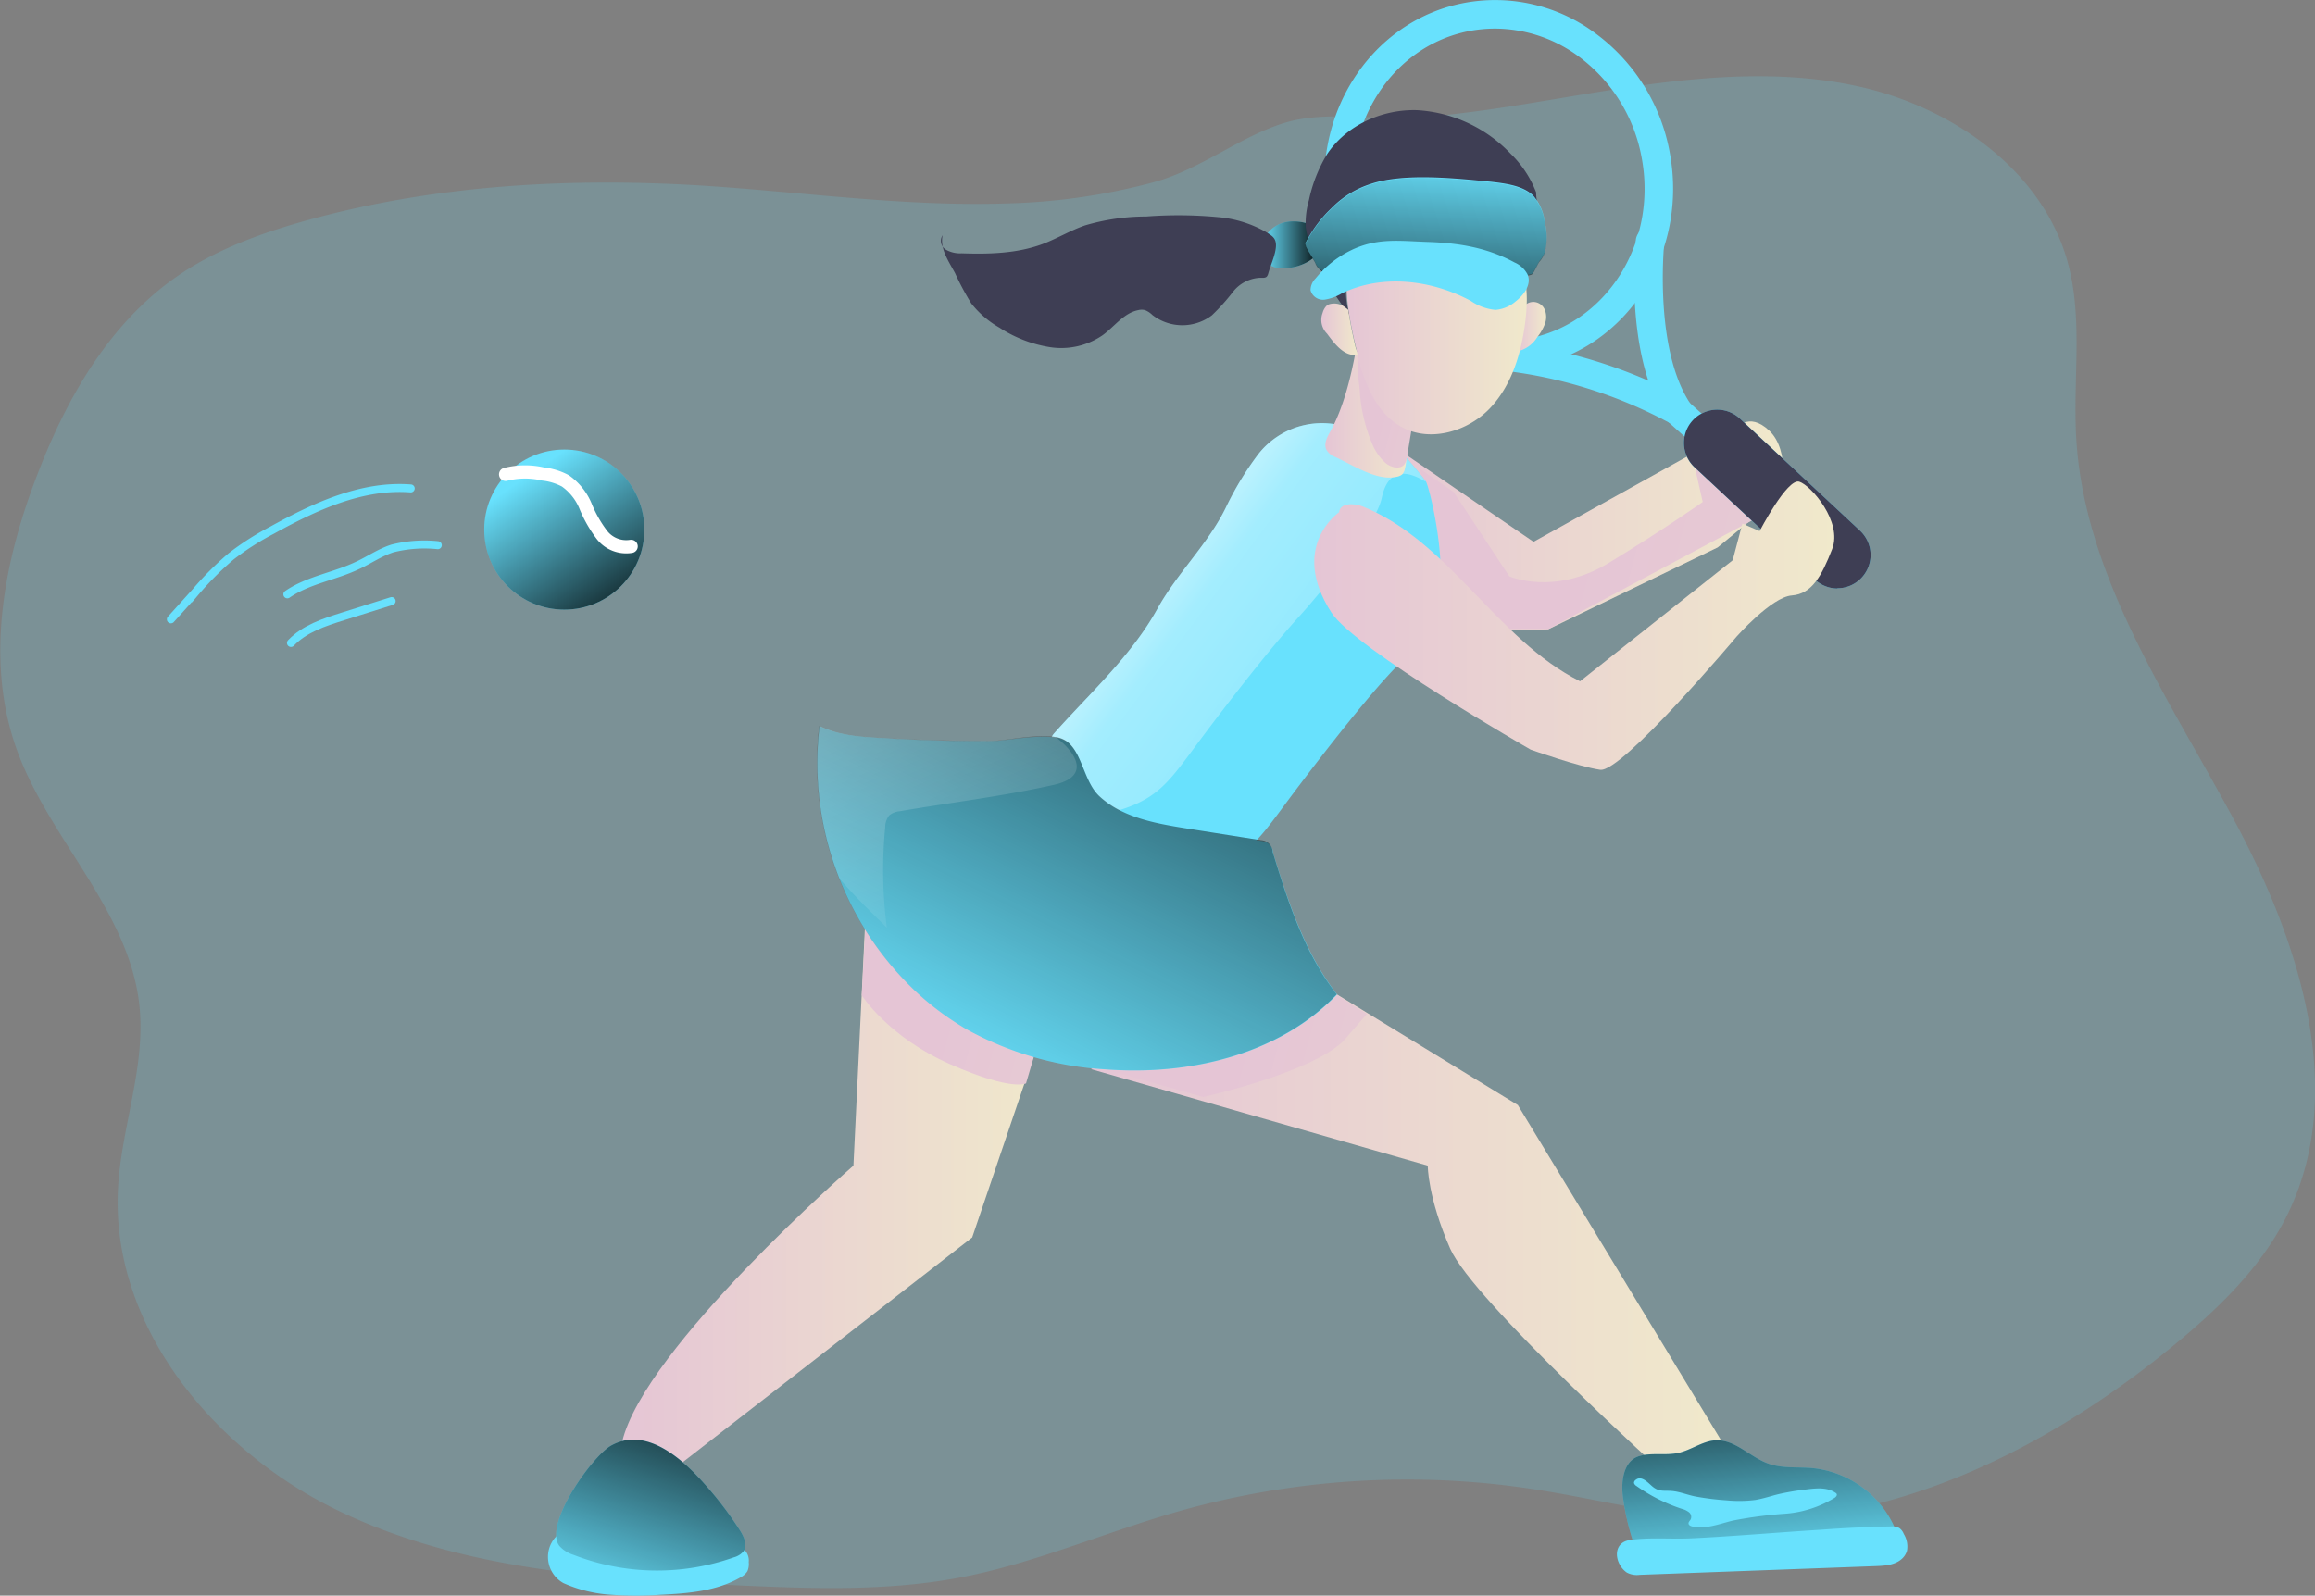 <svg id="Layer_1" data-name="Layer 1" xmlns="http://www.w3.org/2000/svg" xmlns:xlink="http://www.w3.org/1999/xlink" viewBox="0 0 391.78 270.11"><rect x="0" y="0" width="391.78" height="270.11" fill="#808080" stroke="none"/><defs><linearGradient id="linear-gradient" x1="220.2" y1="110.58" x2="230.56" y2="110.58" gradientUnits="userSpaceOnUse"><stop offset="0" stop-opacity="0"/><stop offset="0.99"/></linearGradient><linearGradient id="linear-gradient-2" x1="111.82" y1="267.15" x2="185.16" y2="267.15" gradientUnits="userSpaceOnUse"><stop offset="0" stop-color="#e5c5d5"/><stop offset="0.42" stop-color="#ead4d1"/><stop offset="1" stop-color="#f0e9cb"/></linearGradient><linearGradient id="linear-gradient-3" x1="166.7" y1="238.13" x2="304.22" y2="274.64" xlink:href="#linear-gradient-2"/><linearGradient id="linear-gradient-4" x1="191.24" y1="275.6" x2="298.4" y2="275.6" xlink:href="#linear-gradient-2"/><linearGradient id="linear-gradient-5" x1="215.99" y1="244.05" x2="381.3" y2="287.95" xlink:href="#linear-gradient-2"/><linearGradient id="linear-gradient-6" x1="237.03" y1="158.15" x2="308.41" y2="158.15" xlink:href="#linear-gradient-2"/><linearGradient id="linear-gradient-7" x1="273.12" y1="161.95" x2="506.32" y2="223.87" xlink:href="#linear-gradient-2"/><linearGradient id="linear-gradient-8" x1="263.14" y1="124.38" x2="268.26" y2="124.38" xlink:href="#linear-gradient-2"/><linearGradient id="linear-gradient-9" x1="264.88" y1="214.17" x2="167.93" y2="141.98" gradientUnits="userSpaceOnUse"><stop offset="0.02" stop-color="#fff" stop-opacity="0"/><stop offset="0.58" stop-color="#fff" stop-opacity="0.39"/><stop offset="0.68" stop-color="#fff" stop-opacity="0.68"/><stop offset="1" stop-color="#fff"/></linearGradient><linearGradient id="linear-gradient-10" x1="230.87" y1="139.09" x2="245.26" y2="139.09" xlink:href="#linear-gradient-2"/><linearGradient id="linear-gradient-11" x1="240.51" y1="138.87" x2="289.51" y2="151.88" xlink:href="#linear-gradient-2"/><linearGradient id="linear-gradient-12" x1="228.99" y1="175.07" x2="317" y2="175.07" xlink:href="#linear-gradient-2"/><linearGradient id="linear-gradient-13" x1="169.91" y1="252.9" x2="226.15" y2="140.7" xlink:href="#linear-gradient"/><linearGradient id="linear-gradient-14" x1="112.13" y1="343.23" x2="126.68" y2="299.3" xlink:href="#linear-gradient"/><linearGradient id="linear-gradient-15" x1="305.35" y1="336.16" x2="301.15" y2="292.72" xlink:href="#linear-gradient"/><linearGradient id="linear-gradient-16" x1="89.24" y1="80.54" x2="108.13" y2="108.03" xlink:href="#linear-gradient"/><linearGradient id="linear-gradient-17" x1="234.42" y1="123.94" x2="264.96" y2="123.94" xlink:href="#linear-gradient-2"/><linearGradient id="linear-gradient-18" x1="230.19" y1="124.88" x2="236.28" y2="124.88" xlink:href="#linear-gradient-2"/><linearGradient id="linear-gradient-19" x1="248.87" y1="95.5" x2="246.21" y2="134.82" xlink:href="#linear-gradient"/><linearGradient id="linear-gradient-20" x1="179.89" y1="234.35" x2="126.45" y2="109.28" xlink:href="#linear-gradient-9"/></defs><title>Tennis Girl</title><path d="M176.81,103.6c-17.41.56-34.75-2-52.14-3.07-22.29-1.32-44.91,0-66.42,6-7.78,2.18-15.49,5-22.09,9.67-11,7.79-18.11,20-23,32.6-5.9,15-9.2,31.91-3.82,47.07s19.11,27.4,20.82,43.5c1.11,10.39-3.07,20.6-3.62,31-1.23,23.13,16,44.09,36.81,54.29s44.64,11.79,67.79,12.86c12.7.58,25.54,1.05,38-1.33s24.28-7.56,36.51-11.08a141.52,141.52,0,0,1,60.12-3.91c10.81,1.63,21.46,4.52,32.38,5.16,27.95,1.63,54.9-11.78,76.48-29.61,7.4-6.11,14.49-12.95,18.82-21.51,10.63-21,2.34-46.51-8.78-67.25s-25.34-41.15-26.72-64.64c-.58-9.89,1.17-20-1.39-29.6-4.23-15.77-19.67-26.53-35.64-30s-32.55-.92-48.66,1.76c-8.58,1.43-17.2,2.94-25.89,3.53-7.44.51-15.62-1.24-22.67,1-7.41,2.35-13.87,7.7-21.68,9.91A105.61,105.61,0,0,1,176.81,103.6Z" transform="translate(-6.57 -69.16)" fill="#68e1fd" opacity="0.18" style="isolation:isolate"/><path d="M229.09,107.52a7.8,7.8,0,0,0-4.38-.85,5.37,5.37,0,0,0-3.8,2.2,4.06,4.06,0,0,0-.19,4.28,2.73,2.73,0,0,0,1.13,1.08,3.84,3.84,0,0,0,1.68.31,8.17,8.17,0,0,0,4.82-1.34C230.34,111.79,231.76,108.83,229.09,107.52Z" transform="translate(-6.57 -69.16)" fill="#68e1fd"/><path d="M229.09,107.52a7.8,7.8,0,0,0-4.38-.85,5.37,5.37,0,0,0-3.8,2.2,4.06,4.06,0,0,0-.19,4.28,2.73,2.73,0,0,0,1.13,1.08,3.84,3.84,0,0,0,1.68.31,8.17,8.17,0,0,0,4.82-1.34C230.34,111.79,231.76,108.83,229.09,107.52Z" transform="translate(-6.57 -69.16)" fill="url(#linear-gradient)"/><path d="M153.24,220.12,151,266.48s-35.34,30.78-39.14,46.74L121.7,317l49.4-38.37,14.06-41.42S174.14,208.34,153.24,220.12Z" transform="translate(-6.57 -69.16)" fill="url(#linear-gradient-2)"/><path d="M152.41,237.65s4.48,7.06,15,11.68,12.8,3.22,12.8,3.22l1.82-6.16-28.82-23.64Z" transform="translate(-6.57 -69.16)" fill="url(#linear-gradient-3)"/><path d="M224.3,232.28l39.14,23.94,35,57.75-9.88,4.94S255.84,289.28,252,280.54s-3.8-14.06-3.8-14.06l-57-16.34Z" transform="translate(-6.57 -69.16)" fill="url(#linear-gradient-4)"/><path d="M210.19,254.86s18.05-4,23.71-9.45l4-4.61-9-5.67-23.72,5.67L194,247.09l-.39,3.08Z" transform="translate(-6.57 -69.16)" fill="url(#linear-gradient-5)"/><path d="M242.87,145l23.23,15.88,34.2-19s2.09-3.23,5.7.19,2.09,10.83,2.09,10.83l-10.83,8.93-28.69,13.87-6.84.19L237,165.78S240.16,145.62,242.87,145Z" transform="translate(-6.57 -69.16)" fill="url(#linear-gradient-6)"/><path d="M252.58,152.45,262,166.72s7.55,3.35,16.78-2.24,15.95-10.35,15.95-10.35l-1.33-5.87,10.85,8.38-35.64,19H253l-6.15-27.14Z" transform="translate(-6.57 -69.16)" fill="url(#linear-gradient-7)"/><path d="M260.85,131.69c-14.05,0-26.75-10.7-29.59-25.86-3.16-17,7.24-33.22,23.2-36.19a28.4,28.4,0,0,1,22.22,5.24A32.18,32.18,0,0,1,289.15,95h0c3.17,17-7.24,33.22-23.19,36.2A28.66,28.66,0,0,1,260.85,131.69ZM259.6,74a23.42,23.42,0,0,0-4.25.39c-13.35,2.5-22,16.21-19.35,30.57s15.72,24,29.07,21.54,22-16.21,19.34-30.57h0a27.38,27.38,0,0,0-10.59-17.15A23.93,23.93,0,0,0,259.6,74Z" transform="translate(-6.57 -69.16)" fill="#68e1fd"/><path d="M298.61,146.45l-9.22-5.55a78.27,78.27,0,0,0-29.24-9.09,2.41,2.41,0,0,1,.49-4.8,84.45,84.45,0,0,1,24.88,6.59c-3.45-10.5-2.18-23.17-2.11-23.82a2.41,2.41,0,0,1,4.8.5c0,.18-1.79,17.89,4.43,27.22Z" transform="translate(-6.57 -69.16)" fill="#68e1fd"/><path d="M266,120.27a2.14,2.14,0,0,1,2,1.31,3.35,3.35,0,0,1,0,2.47,8.24,8.24,0,0,1-1.27,2.18,5.41,5.41,0,0,1-2.7,2.22.61.61,0,0,1-.33,0,.57.57,0,0,1-.27-.3,3.74,3.74,0,0,1-.3-1.4C263.06,124.85,263.3,120.42,266,120.27Z" transform="translate(-6.57 -69.16)" fill="url(#linear-gradient-8)"/><path d="M317,165a2.38,2.38,0,0,1-1.61-.62l-28.2-25.33a2.41,2.41,0,1,1,3.23-3.59l28.2,25.34A2.41,2.41,0,0,1,317,165Z" transform="translate(-6.57 -69.16)" fill="#68e1fd"/><path d="M317.55,168.78a5.6,5.6,0,0,1-3.83-1.51l-20.36-19A5.62,5.62,0,1,1,301,140l20.36,19a5.63,5.63,0,0,1-3.84,9.74Z" transform="translate(-6.57 -69.16)" fill="#68e1fd"/><path d="M317.55,168.78a5.6,5.6,0,0,1-3.83-1.51l-20.36-19A5.62,5.62,0,1,1,301,140l20.36,19a5.63,5.63,0,0,1-3.84,9.74Z" transform="translate(-6.57 -69.16)" fill="#3e3e54"/><path d="M297,145.77" transform="translate(-6.57 -69.16)" fill="none" stroke="#68e1fd" stroke-linecap="round" stroke-miterlimit="10" stroke-width="8.03"/><path d="M266.54,101.73a18.15,18.15,0,0,0-4.33-6.56,23.73,23.73,0,0,0-15.8-7.36c-5.95-.19-12.07,2.57-15.32,7.56a24.85,24.85,0,0,0-3,7.66,13.88,13.88,0,0,0-.54,4.61,15.29,15.29,0,0,0,1.32,4.4A41.18,41.18,0,0,0,235,122.49c-1.09-3.14-.88-7.26,1.25-9.82a15.11,15.11,0,0,1,8.52-4.83,14,14,0,0,1,6.63,0,21.31,21.31,0,0,1,5.38,2.63l5.88,3.59c1.65,1,2.83,2,3.68-.25a20.71,20.71,0,0,0,1-6.15C267.42,105.61,266.54,103.67,266.54,101.73Z" transform="translate(-6.57 -69.16)" fill="#3e3e54"/><path d="M212.74,105.92a71.78,71.78,0,0,0-12.18-.11,36.55,36.55,0,0,0-10.38,1.51c-2.46.85-4.71,2.22-7.14,3.14-4.34,1.62-9.09,1.74-13.72,1.58a4.89,4.89,0,0,1-2.7-.63,1.75,1.75,0,0,1-.53-2.43c-.49,2.25,1,4.37,2.1,6.39a46.14,46.14,0,0,0,2.75,5.15,16.44,16.44,0,0,0,4.78,4.11,22,22,0,0,0,8.63,3.31,12.36,12.36,0,0,0,8.86-2.06c2-1.47,3.56-3.74,6-4.22a2.31,2.31,0,0,1,1.14,0,3.72,3.72,0,0,1,1.24.82,8.28,8.28,0,0,0,10.07.06,34.57,34.57,0,0,0,3.59-4,6.2,6.2,0,0,1,4.6-2.36c.39,0,.84.07,1.11-.21a1.33,1.33,0,0,0,.24-.51c.39-1.41,1.29-3.27,1.31-4.74,0-1.29-.62-1.62-1.73-2.31A19.73,19.73,0,0,0,212.74,105.92Z" transform="translate(-6.57 -69.16)" fill="#3e3e54"/><path d="M235.32,141.74A13.71,13.71,0,0,0,219.55,146a52.67,52.67,0,0,0-5.51,9.06c-3,6.19-8.26,11.11-11.59,17.15-4.36,7.91-11.47,14.33-17.48,21.09-2.24,2.52,1.59,7.74,2.44,10.89A18.22,18.22,0,0,0,209,216.82c8-2,9.94-4.61,14.78-11.14,4.57-6.18,12.49-16.48,17.67-22.14,3.37-3.7,7.5-7.21,8.51-12.1,1.6-7.66-1.56-20.05-2.09-20.81-.38-.56-4.32-5.39-4.95-5.67C240.37,143.85,237.87,142.73,235.32,141.74Z" transform="translate(-6.57 -69.16)" fill="#68e1fd"/><path d="M235.32,141.74A13.71,13.71,0,0,0,219.55,146a52.67,52.67,0,0,0-5.51,9.06c-3,6.19-8.26,11.11-11.59,17.15-4.36,7.91-11.47,14.33-17.48,21.09-2.24,2.52,1.59,7.74,2.44,10.89,2.43,9.06-2.61,5,6.49,2.7,8-2,9.94-4.6,14.78-11.14,4.57-6.17,12.49-16.47,17.67-22.14,3.37-3.69,13-15.25,14.06-20.14,1.59-7.66,7.94-2.11,7.41-2.87-.38-.56-4.32-5.39-4.95-5.67C240.37,143.85,237.87,142.73,235.32,141.74Z" transform="translate(-6.57 -69.16)" fill="url(#linear-gradient-9)"/><path d="M236.07,128.17c-.78,4.52-2.16,10.14-4.42,14.13-.52.92-1.07,2-.6,3a2.91,2.91,0,0,0,1.53,1.24c3.12,1.43,7.09,4.12,10.41,3.32a2,2,0,0,0,.88-.39,2.05,2.05,0,0,0,.47-1c.42-1.59.45-5.53.85-7.12a1.25,1.25,0,0,0,0-.74,1.27,1.27,0,0,0-.58-.59c-3-2-3.91-5.23-5.84-8.34C238.39,131,236.16,129,236.07,128.17Z" transform="translate(-6.57 -69.16)" fill="url(#linear-gradient-10)"/><path d="M238.78,144.27a9.13,9.13,0,0,0,2.25,3.25c.92.78,2.48,1.18,3.22.24a2.8,2.8,0,0,0,.44-1.3l.9-5.42a7.61,7.61,0,0,0,.13-2.47,6.65,6.65,0,0,0-1-2.29,26.69,26.69,0,0,0-4.56-5.59,6.27,6.27,0,0,0-1.33-1c-3.51-1.83-2.31,3.52-2.16,5.41A27.64,27.64,0,0,0,238.78,144.27Z" transform="translate(-6.57 -69.16)" fill="url(#linear-gradient-11)"/><path d="M233.19,155.87c.15-1.57,2.47-1.58,3.93-1,14.73,5.89,22.67,22.5,36.85,29.62L299.8,164l1.64-6.2,2.92,1.26s4.68-9,6.71-8.36,7.35,6.84,5.57,11.4-3.42,7.6-6.84,7.86-9.37,7-9.37,7S281.05,200,277.38,199.47s-11.78-3.42-11.78-3.42-29.67-17-33.7-23.18C224.67,161.68,233.19,155.87,233.19,155.87Z" transform="translate(-6.57 -69.16)" fill="url(#linear-gradient-12)"/><path d="M174,194.63q-9.19,0-18.39-.54c-3.53-.19-7.16-.45-10.35-2a53.25,53.25,0,0,0,16.39,45,48.11,48.11,0,0,0,8.51,6.31,55.24,55.24,0,0,0,23.53,6.79c14.13,1.08,29.33-2.46,39.16-12.68-5.44-7-8.24-15.58-10.84-24a2.07,2.07,0,0,0-2-2l-12.65-2c-5.22-.84-10.77-1.84-14.65-5.43-2.65-2.46-2.88-7.22-5.48-9.26S177.24,194.65,174,194.63Z" transform="translate(-6.57 -69.16)" fill="#68e1fd"/><path d="M232.8,237.49c-9.83,10.22-25,13.76-39.16,12.68a55.24,55.24,0,0,1-23.53-6.79,48.11,48.11,0,0,1-8.51-6.31,53.22,53.22,0,0,1-16.39-45c3.19,1.54,6.82,1.81,10.34,2q9.19.49,18.4.54c2.64,0,7.89-1.27,11.22-.69a4.43,4.43,0,0,1,2,.78c2.6,2,2.82,6.81,5.48,9.26,3.88,3.59,9.43,4.59,14.66,5.43l12.65,2a2.07,2.07,0,0,1,2,2C224.56,221.91,227.36,230.53,232.8,237.49Z" transform="translate(-6.57 -69.16)" fill="url(#linear-gradient-13)"/><path d="M101.22,330.83a5.14,5.14,0,0,0,2.36,1.52,38.94,38.94,0,0,0,27.18.44,3.2,3.2,0,0,0,1.67-1.06c.67-1,.07-2.36-.57-3.4a61,61,0,0,0-5.93-7.83c-3.76-4.28-10-10-16-6.6C106.7,315.79,98.54,327.23,101.22,330.83Z" transform="translate(-6.57 -69.16)" fill="#68e1fd"/><path d="M109.2,339.06a59.55,59.55,0,0,0,9.06.07c4.73-.23,9.65-.61,13.71-3a2.87,2.87,0,0,0,1.09-1,3,3,0,0,0,.22-1.52,2.55,2.55,0,0,0-.64-2,2.7,2.7,0,0,0-2.22-.17,47.92,47.92,0,0,1-12,.35,29.91,29.91,0,0,1-8.89-1.44c-2-.76-3.93-2-6.09-2.19a3.34,3.34,0,0,0-1.26.08,3.1,3.1,0,0,0-.86.46,5,5,0,0,0-2,3.68,5.09,5.09,0,0,0,2.6,4.77A23.29,23.29,0,0,0,109.2,339.06Z" transform="translate(-6.57 -69.16)" fill="#68e1fd"/><path d="M283.85,315.69c-2.59.88-3,4.38-2.59,7.09a41.82,41.82,0,0,0,2.91,10.59,299.5,299.5,0,0,0,40.28-2,3.54,3.54,0,0,0,2.71-1.18c.59-.91.22-2.11-.25-3.09a17.16,17.16,0,0,0-13.62-9.42c-2.4-.22-4.88.07-7.18-.67-3.7-1.18-6.34-4.95-10.43-3.83-1.75.48-3.27,1.52-5.08,1.93C288.43,315.6,285.9,315,283.85,315.69Z" transform="translate(-6.57 -69.16)" fill="#68e1fd"/><path d="M101.22,330.83a5.14,5.14,0,0,0,2.36,1.52,38.94,38.94,0,0,0,27.18.44,3.2,3.2,0,0,0,1.67-1.06c.67-1,.07-2.36-.57-3.4a61,61,0,0,0-5.93-7.83c-3.76-4.28-10-10-16-6.6C106.7,315.79,98.54,327.23,101.22,330.83Z" transform="translate(-6.57 -69.16)" fill="url(#linear-gradient-14)"/><path d="M283.85,315.69c-2.59.88-3,4.38-2.59,7.09a41.82,41.82,0,0,0,2.91,10.59,299.5,299.5,0,0,0,40.28-2,3.54,3.54,0,0,0,2.71-1.18c.59-.91.22-2.11-.25-3.09a17.16,17.16,0,0,0-13.62-9.42c-2.4-.22-4.88.07-7.18-.67-3.7-1.18-6.34-4.95-10.43-3.83-1.75.48-3.27,1.52-5.08,1.93C288.43,315.6,285.9,315,283.85,315.69Z" transform="translate(-6.57 -69.16)" fill="url(#linear-gradient-15)"/><path d="M326.55,327.56a2.59,2.59,0,0,1,1.46.27,2.29,2.29,0,0,1,.75,1,4.09,4.09,0,0,1,.54,2.85,3,3,0,0,1-1,1.48c-1.23,1-2.92,1.06-4.49,1.12l-39.72,1.47a3.6,3.6,0,0,1-2.23-.4c-2.09-1.49-2.47-5,.48-5.48,3.37-.51,7.09-.13,10.5-.3,7.27-.35,14.53-1,21.79-1.45C318.57,327.83,322.56,327.63,326.55,327.56Z" transform="translate(-6.57 -69.16)" fill="#68e1fd"/><path d="M298.75,323.14a21.84,21.84,0,0,0,4.85-.06c1.36-.22,2.68-.68,4-1a43.53,43.53,0,0,1,4.68-.79c1.68-.21,3.53-.39,4.92.57a.61.61,0,0,1,.2.19c.12.25-.13.52-.36.67a18.66,18.66,0,0,1-8.4,2.69,72.13,72.13,0,0,0-8.82,1.16c-2.26.55-4.55,1.49-6.83,1-.29-.06-.63-.21-.66-.5s.25-.48.37-.73a1,1,0,0,0-.32-1.2,3.29,3.29,0,0,0-1.21-.57,28.61,28.61,0,0,1-7.68-3.88.85.85,0,0,1-.39-.49.59.59,0,0,1,.23-.48c1.12-1,2.35.74,3.16,1.28,1,.69,1.85.46,3,.55,1.46.12,2.91.78,4.36,1A44.85,44.85,0,0,0,298.75,323.14Z" transform="translate(-6.57 -69.16)" fill="#68e1fd"/><circle cx="95.5" cy="89.65" r="13.55" fill="#68e1fd"/><circle cx="95.5" cy="89.65" r="13.55" fill="url(#linear-gradient-16)"/><path d="M92.14,149.46a13.41,13.41,0,0,1,6.33-.06,10.47,10.47,0,0,1,3.78,1.16,9.81,9.81,0,0,1,3.43,4.31,21.21,21.21,0,0,0,2.76,4.84,5.21,5.21,0,0,0,4.94,1.94" transform="translate(-6.57 -69.16)" fill="none" stroke="#fff" stroke-linecap="round" stroke-miterlimit="10" stroke-width="2.24"/><path d="M35.49,174l4.21-4.67a52.67,52.67,0,0,1,6-6,46.54,46.54,0,0,1,6.93-4.43c7.25-4,15.19-7.7,23.45-7.06" transform="translate(-6.57 -69.16)" fill="none" stroke="#68e1fd" stroke-linecap="round" stroke-miterlimit="10" stroke-width="1.35"/><path d="M80.66,161.45A22.1,22.1,0,0,0,73,162c-2.13.67-4,2-6,2.91-3.86,1.83-8.29,2.44-11.8,4.86" transform="translate(-6.57 -69.16)" fill="none" stroke="#68e1fd" stroke-linecap="round" stroke-miterlimit="10" stroke-width="1.35"/><path d="M55.81,178c2.29-2.41,5.61-3.49,8.78-4.49l8.26-2.6" transform="translate(-6.57 -69.16)" fill="none" stroke="#68e1fd" stroke-linecap="round" stroke-miterlimit="10" stroke-width="1.35"/><path d="M264.72,123.49c-.65,5.37-2.28,10.87-6,14.78s-10,5.78-14.78,3.26c-4.38-2.29-6.44-7.38-7.6-12.19,0-.07,0-.13,0-.19a76.3,76.3,0,0,1-1.57-7.56c-.81-5.82-.23-11.66,5.65-14.57a18.64,18.64,0,0,1,20.14,2.66,13.34,13.34,0,0,1,3.19,4C265.16,116.68,265.12,120.18,264.72,123.49Z" transform="translate(-6.57 -69.16)" fill="url(#linear-gradient-17)"/><path d="M236.28,129.15a1.42,1.42,0,0,1-.76.09c-1.8-.18-3.18-2-4.38-3.61a3.28,3.28,0,0,1-.74-3.49A2.75,2.75,0,0,1,231,121a1.38,1.38,0,0,1,.67-.38,3,3,0,0,1,2.64.64,4.14,4.14,0,0,1,.43.35A76.3,76.3,0,0,0,236.28,129.15Z" transform="translate(-6.57 -69.16)" fill="url(#linear-gradient-18)"/><path d="M268,111.82a10,10,0,0,0,0-5,8.09,8.09,0,0,0-2-4.59c-1.68-1.61-4.46-2-7-2.29-6-.59-14.81-1.53-20.37.33a16.14,16.14,0,0,0-6.79,4.19,21.15,21.15,0,0,0-4.29,5.77c-.35.66,1.43,2.77,1.65,3.47a2.71,2.71,0,0,0,1.5,1.45c2.19,1,4.86.6,7.2.17s4.44-.61,6.72-.85,4.53-.39,6.8-.5c4.45-.2,8.84,1.39,13.28,1.66a1.71,1.71,0,0,0,1.1-.11c.3-.13,1.11-1.94,1.31-2.17A4.47,4.47,0,0,0,268,111.82Z" transform="translate(-6.57 -69.16)" fill="#68e1fd"/><path d="M268,111.93a10,10,0,0,0,0-5,8,8,0,0,0-2-4.59c-1.68-1.61-4.46-2-7-2.29-6-.59-14.81-1.53-20.37.32a16.14,16.14,0,0,0-6.79,4.19,21.15,21.15,0,0,0-4.29,5.77c-.35.67,1.43,2.77,1.65,3.47a2.67,2.67,0,0,0,1.5,1.45c2.19,1.06,4.86.6,7.2.18s4.44-.62,6.72-.85,4.53-.4,6.8-.5c4.45-.21,8.84,1.38,13.28,1.65a1.65,1.65,0,0,0,1.1-.1c.3-.13,1.11-2,1.31-2.18A4.44,4.44,0,0,0,268,111.93Z" transform="translate(-6.57 -69.16)" fill="url(#linear-gradient-19)"/><path d="M229.22,116.28a2.87,2.87,0,0,0-.86,2,2.18,2.18,0,0,0,2.36,1.61,8,8,0,0,0,2.94-1.07c6.82-3.31,15.19-2.31,21.86,1.3a8.71,8.71,0,0,0,4.15,1.5,6,6,0,0,0,3.44-1.47c1.39-1.08,2.66-2.84,2-4.49a4.47,4.47,0,0,0-2.24-2.08c-4.68-2.54-9.52-3.3-14.76-3.47-4.66-.15-8.49-.75-12.95,1.44A17.79,17.79,0,0,0,229.22,116.28Z" transform="translate(-6.57 -69.16)" fill="#68e1fd"/><path d="M185,202c-8.59,1.95-17.48,3-26.16,4.49a3.25,3.25,0,0,0-1.77.69,3.18,3.18,0,0,0-.69,2,75.78,75.78,0,0,0,.27,17c-2.75-2.68-5.5-5.38-8-8.28a52.56,52.56,0,0,1-3.39-25.84c3.19,1.54,6.82,1.81,10.34,2q9.19.49,18.4.54c2.64,0,7.89-1.27,11.22-.69C188.85,196.69,191.09,200.61,185,202Z" transform="translate(-6.57 -69.16)" fill="url(#linear-gradient-20)"/></svg>